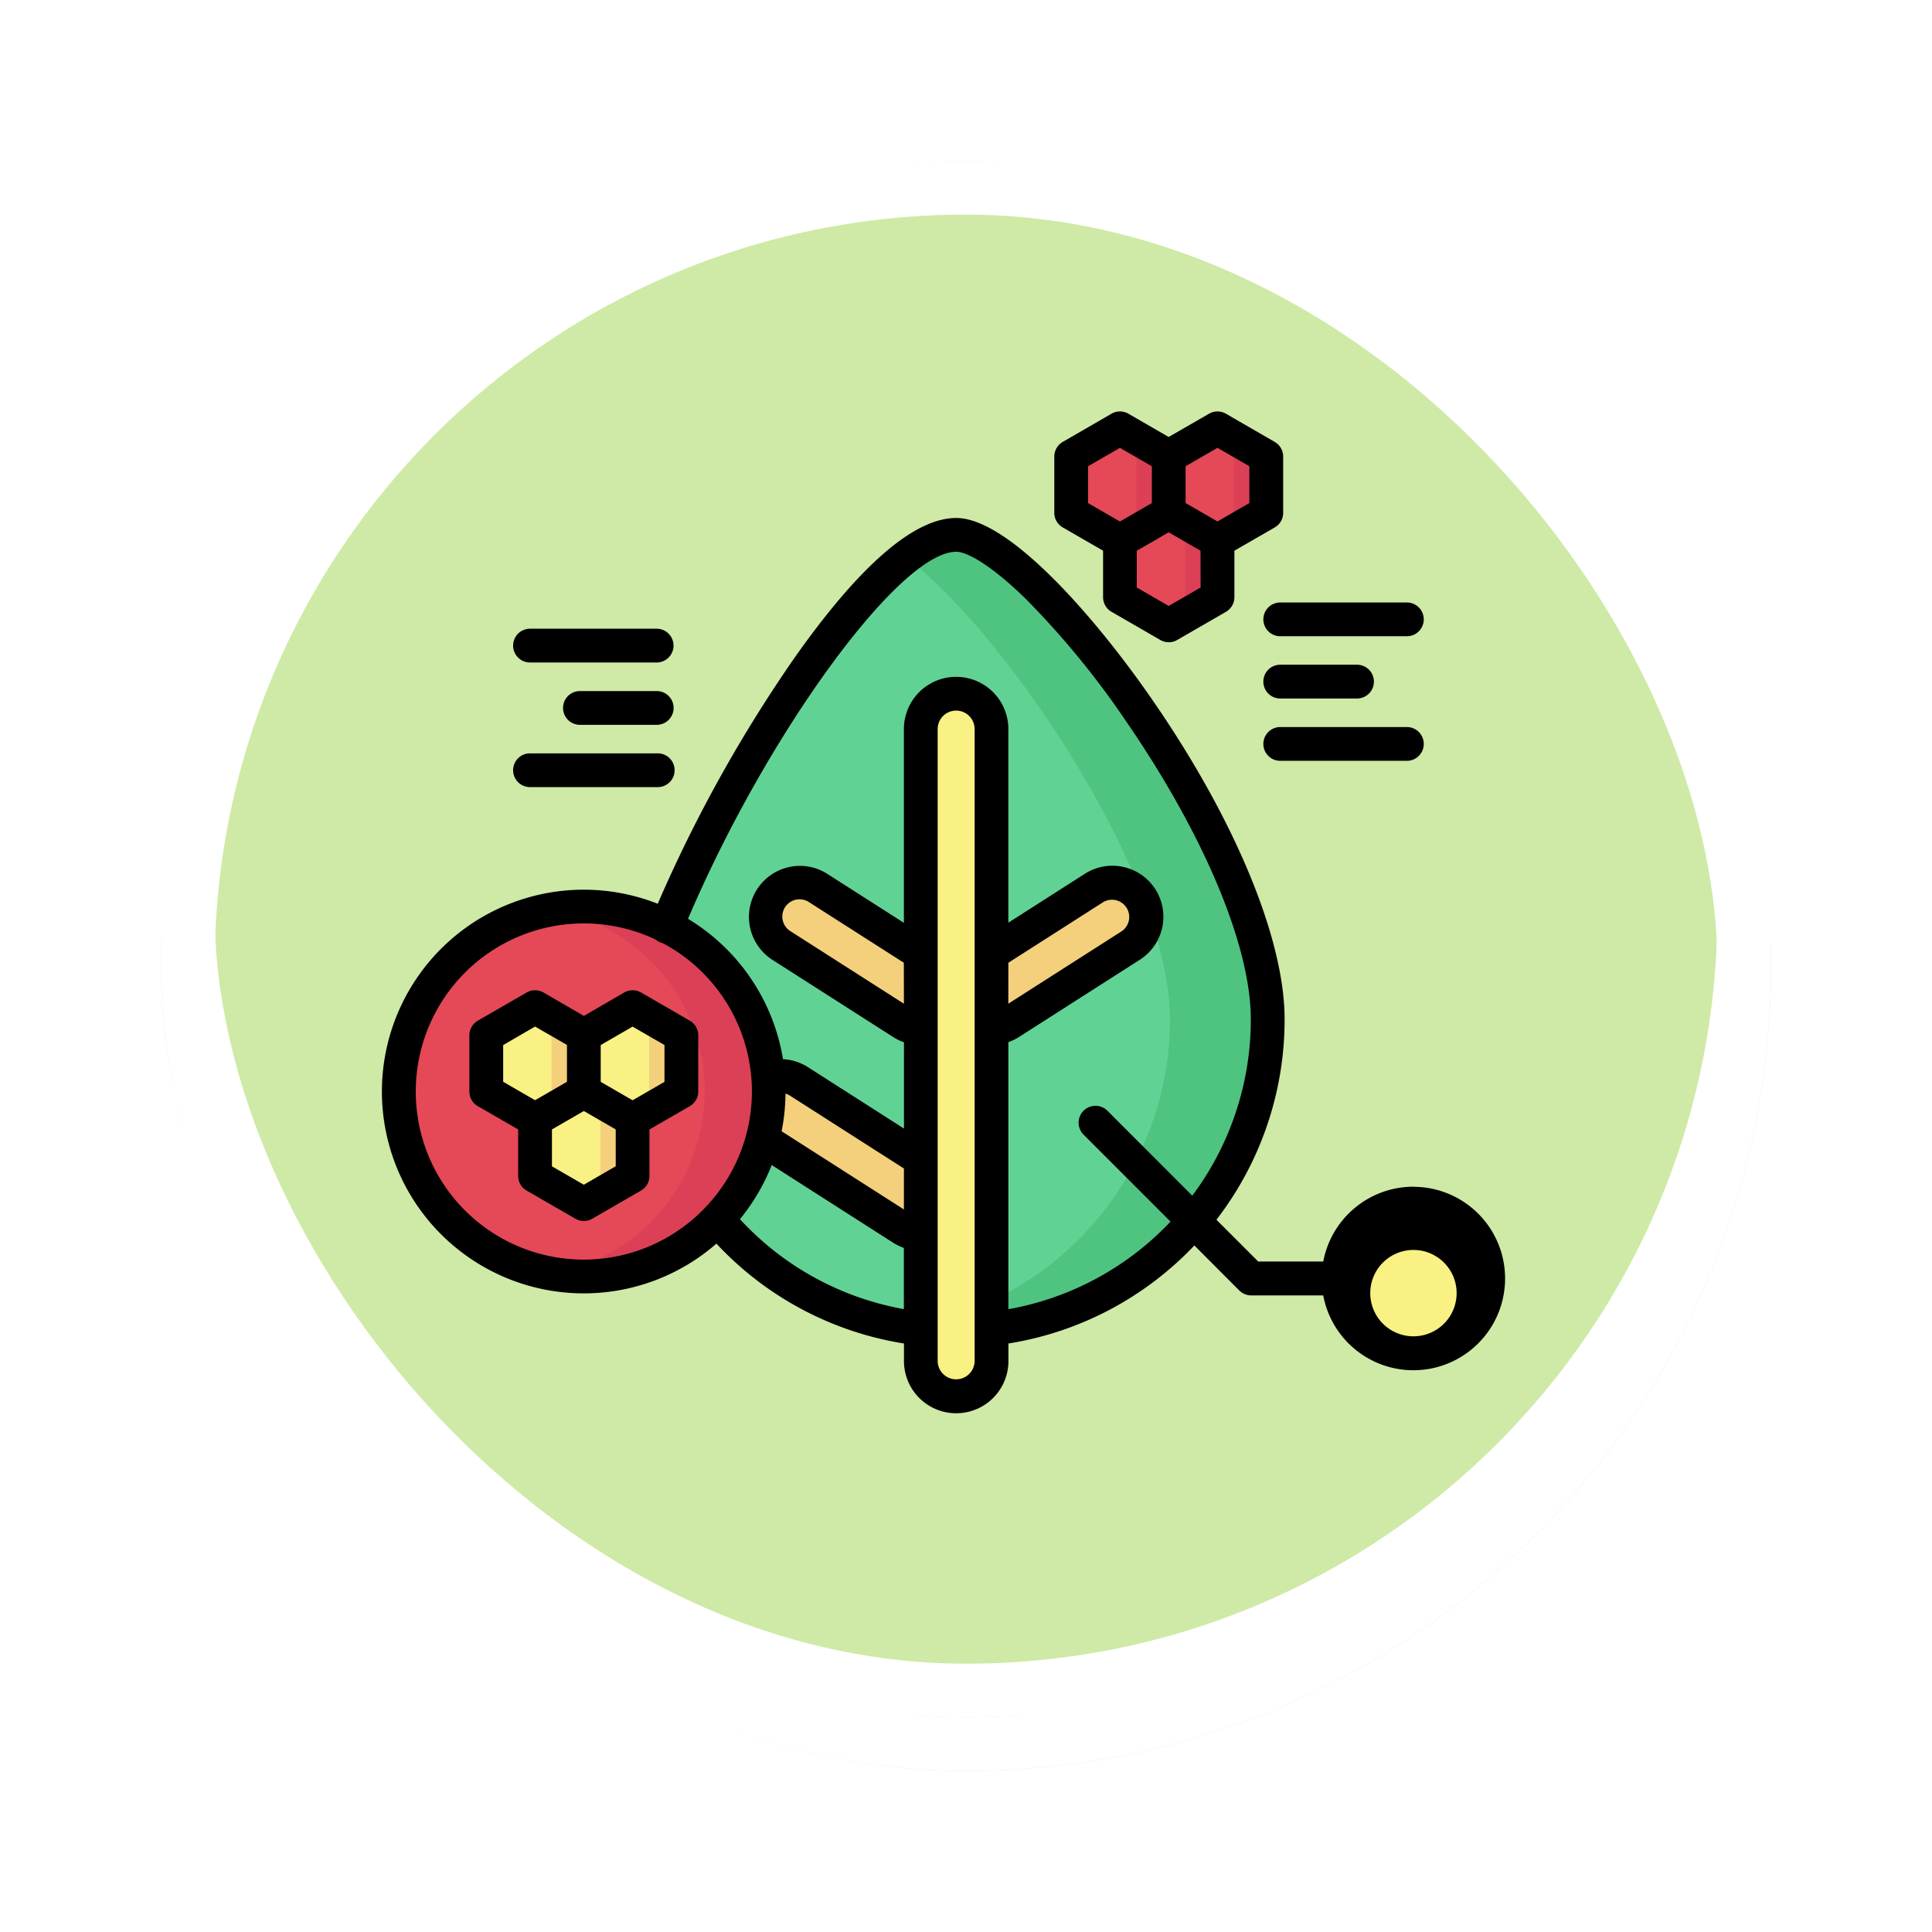 <svg xmlns="http://www.w3.org/2000/svg" xmlns:xlink="http://www.w3.org/1999/xlink" width="108" height="108" viewBox="0 0 108 108">
  <defs>
    <filter id="Rectángulo_400898" x="0" y="0" width="108" height="108" filterUnits="userSpaceOnUse">
      <feOffset dy="3" input="SourceAlpha"/>
      <feGaussianBlur stdDeviation="3" result="blur"/>
      <feFlood flood-opacity="0.161"/>
      <feComposite operator="in" in2="blur"/>
      <feComposite in="SourceGraphic"/>
    </filter>
  </defs>
  <g id="Grupo_1112512" data-name="Grupo 1112512" transform="translate(-747.257 -1091)">
    <g id="Grupo_1098742" data-name="Grupo 1098742" transform="translate(-447.063 708.258)">
      <g transform="matrix(1, 0, 0, 1, 1194.32, 382.74)" filter="url(#Rectángulo_400898)">
        <g id="Rectángulo_400898-2" data-name="Rectángulo 400898" transform="translate(9 6)" fill="#c6e697" stroke="#fff" stroke-width="3" opacity="0.859">
          <rect width="90" height="90" rx="45" stroke="none"/>
          <rect x="1.5" y="1.5" width="87" height="87" rx="43.5" fill="none"/>
        </g>
      </g>
      <g id="Rectángulo_400907" data-name="Rectángulo 400907" transform="translate(1203.32 388.742)" fill="none" stroke="#fff" stroke-width="3">
        <rect width="90" height="90" rx="45" stroke="none"/>
        <rect x="1.5" y="1.5" width="87" height="87" rx="43.5" fill="none"/>
      </g>
    </g>
    <g id="Plant_Research" data-name="Plant Research" transform="translate(762.167 1080.535)">
      <path id="path1408-7" d="M132.86,110.2c3.953-9.634,11.937-21.9,16.2-21.9s17.41,17.451,17.41,27.069a17.418,17.418,0,0,1-15.433,17.306h-3.956a17.383,17.383,0,0,1-11.371-6.12Z" transform="translate(-110.516 -47.936)" fill="#60d394"/>
      <path id="circle1240-0-9" d="M14,263.8A10.338,10.338,0,1,0,24.338,253.46,10.338,10.338,0,0,0,14,263.8Z" transform="translate(-6.61 -192.316)" fill="#e54857"/>
      <path id="path1264-6-6" d="M58.283,302.822,55.556,304.4l-2.726-1.574v-3.145l2.726-1.576,2.726,1.574Z" transform="translate(-40.555 -231.34)" fill="#f9f183"/>
      <path id="path1266-2-2" d="M101.622,302.839,98.9,304.413l-2.725-1.574v-3.145L98.9,298.12l2.726,1.574Z" transform="translate(-78.442 -231.357)" fill="#f9f183"/>
      <path id="path1268-6-17" d="M79.952,340.369l-2.725,1.574L74.5,340.369v-3.145l2.726-1.574,2.725,1.574Z" transform="translate(-59.498 -264.165)" fill="#f9f183"/>
      <path id="path1320-7-8" d="M185.668,250.974a1.909,1.909,0,0,1-1.028-.3l-6.761-4.319a1.909,1.909,0,1,1,2.056-3.216l5.728,3.663h3.953l5.728-3.662a1.909,1.909,0,1,1,2.056,3.216l-6.756,4.319a1.906,1.906,0,0,1-1.028.3Z" transform="translate(-149.101 -183.03)" fill="#f4d07d"/>
      <path id="path1510-4" d="M439.849,389.593a4.185,4.185,0,1,1-4.184-4.183,4.185,4.185,0,0,1,4.184,4.183Z" transform="translate(-371.565 -307.665)" fill="#f9f183"/>
      <g id="Grupo_1112318" data-name="Grupo 1112318" transform="translate(44.97 34.413)">
        <path id="path1527-1" d="M318.139,45.718l-2.723,1.573-2.726-1.573V42.573L315.416,41l2.723,1.57Z" transform="translate(-312.69 -41)" fill="#e54857"/>
        <path id="path1529-8" d="M361.457,45.718l-2.726,1.573L356,45.718V42.573L358.73,41l2.726,1.574Z" transform="translate(-350.551 -41)" fill="#e54857"/>
        <path id="path1531-5" d="M339.813,83.218l-2.73,1.578-2.723-1.578V80.073l2.723-1.573,2.73,1.573Z" transform="translate(-331.634 -73.782)" fill="#e54857"/>
      </g>
      <path id="path4425" d="M242.091,88.3a4.953,4.953,0,0,0-2.811,1.258c5.5,4.156,14.759,17.74,14.759,25.811a17.418,17.418,0,0,1-10.529,16l.56,1.307A17.418,17.418,0,0,0,259.5,115.369C259.5,105.751,246.353,88.3,242.091,88.3Z" transform="translate(-203.547 -47.936)" fill="#4ec480"/>
      <path id="path4442" d="M83.73,253.46a10.355,10.355,0,0,0-1.79.155,10.34,10.34,0,0,1,0,20.366,10.338,10.338,0,1,0,1.79-20.521Z" transform="translate(-66.002 -192.316)" fill="#db4056"/>
      <path id="path4447" d="M68.206,298.1l-.906.522,1.821,1.052v3.145L67.3,303.875l.906.523,2.726-1.574v-3.145Z" transform="translate(-53.204 -231.34)" fill="#f4d07d"/>
      <path id="path4449" d="M111.545,298.1l-.9.522,1.821,1.052v3.145l-1.821,1.056.9.523,2.726-1.574v-3.145Z" transform="translate(-91.091 -231.34)" fill="#f4d07d"/>
      <path id="path4451" d="M89.9,335.63l-.9.522,1.821,1.052v3.145L89,341.4l.906.523,2.725-1.574v-3.145Z" transform="translate(-72.174 -264.148)" fill="#f4d07d"/>
      <path id="path4447-9" d="M328.075,41l-.9.522,1.821,1.052v3.145L327.17,46.77l.9.521,2.723-1.573V42.573Z" transform="translate(-280.379 -6.587)" fill="#db4056"/>
      <path id="path4449-7" d="M371.406,41l-.906.522,1.824,1.048v3.145L370.5,46.769l.906.522,2.726-1.573V42.573Z" transform="translate(-318.257 -6.587)" fill="#db4056"/>
      <path id="path4451-5" d="M349.706,78.5l-.906.522,1.824,1.051v3.145L348.8,84.269l.906.523,2.726-1.574V80.073Z" transform="translate(-299.287 -39.369)" fill="#db4056"/>
      <path id="path1331-2-3" d="M187.139,333.351l-6.822-4.361a1.906,1.906,0,0,0-1.02-.3l-.616,3.785,7.431,4.75a1.91,1.91,0,0,0,1.028.3Z" transform="translate(-150.571 -258.081)" fill="#f4d07d"/>
      <path id="rect1406-1" d="M247.887,158.85a1.977,1.977,0,0,1,1.977,1.977v35.324a1.977,1.977,0,0,1-3.953,0v-35.32A1.977,1.977,0,0,1,247.887,158.85Z" transform="translate(-209.342 -109.609)" fill="#f9f183"/>
      <path id="Trazado_903828" data-name="Trazado 903828" d="M57.65,292.3l-2.726-1.574a.944.944,0,0,0-.944,0l-2.253,1.309-2.255-1.309a.944.944,0,0,0-.944,0L45.8,292.3a.945.945,0,0,0-.472.818v3.145a.942.942,0,0,0,.472.817l2.255,1.3v2.6a.942.942,0,0,0,.472.817l2.726,1.574a.94.94,0,0,0,.944,0l2.725-1.574a.94.94,0,0,0,.472-.817v-2.6l2.255-1.3a.942.942,0,0,0,.472-.817v-3.145A.945.945,0,0,0,57.65,292.3Zm-10.433,1.363L49,292.629l1.783,1.029v2.058l-.892.515-.891.515-1.783-1.029Zm4.509,7.808-1.783-1.028V298.38l.891-.515.892-.515.891.515.891.515v2.058Zm4.508-5.75-1.783,1.029-.891-.515-.891-.515v-2.058l1.782-1.029,1.783,1.029Z" transform="translate(-33.999 -224.779)"/>
      <path id="Trazado_903829" data-name="Trazado 903829" d="M64.1,118.181a5.135,5.135,0,0,0-5.039,4.183H55.425l-2.336-2.336A18.318,18.318,0,0,0,56.9,108.813c0-4.434-2.719-11.042-7.275-17.676C46.357,86.369,41.487,80.8,38.544,80.8c-2.329,0-5.352,2.6-8.986,7.739a79.225,79.225,0,0,0-7.7,13.825,11.283,11.283,0,1,0,3.281,19,18.25,18.25,0,0,0,10.483,5.582v.98a2.92,2.92,0,0,0,5.84,0v-.98a18.272,18.272,0,0,0,10.394-5.481l2.509,2.516a.945.945,0,0,0,.668.277h4.026a5.127,5.127,0,1,0,5.039-6.071ZM8.333,112.862a9.391,9.391,0,0,1,13.4-8.5.951.951,0,0,0,.252.157.941.941,0,0,0,.147.045A9.383,9.383,0,0,1,24.558,119.3a.881.881,0,0,0-.1.106,9.388,9.388,0,0,1-16.126-6.542ZM26.451,120a11.306,11.306,0,0,0,1.778-3.03l6.794,4.346a2.893,2.893,0,0,0,.593.288v3.42A16.367,16.367,0,0,1,26.456,120Zm2.782-6.92,6.386,4.083v2.29l-6.836-4.371A11.3,11.3,0,0,0,29,112.975a.982.982,0,0,1,.235.109Zm6.386-5.128-6.332-4.047a.964.964,0,1,1,1.035-1.626l5.293,3.383Zm3.953,19.964a1.033,1.033,0,1,1-2.066,0V92.6a1.033,1.033,0,0,1,2.066,0Zm1.887-22.254,5.293-3.383a.964.964,0,0,1,1.035,1.626l-6.332,4.047Zm0,19.359V110.1a2.894,2.894,0,0,0,.593-.287l6.756-4.319a2.852,2.852,0,0,0-1.535-5.255h-.013a2.847,2.847,0,0,0-1.524.449l-4.278,2.734V92.6a2.92,2.92,0,1,0-5.84,0v10.83l-4.278-2.734a2.847,2.847,0,0,0-1.524-.449h-.013a2.852,2.852,0,0,0-1.53,5.255l6.756,4.319a2.893,2.893,0,0,0,.593.287v4.823l-5.37-3.434a2.845,2.845,0,0,0-1.392-.444,11.3,11.3,0,0,0-5.309-7.846C27.94,92.9,35.369,82.687,38.544,82.687c.572,0,1.887.686,3.861,2.609a47.579,47.579,0,0,1,5.662,6.909c4.348,6.332,6.944,12.54,6.944,16.608a16.443,16.443,0,0,1-3.271,9.869L47,113.939a.944.944,0,1,0-1.335,1.335l4.858,4.858a16.377,16.377,0,0,1-9.055,4.894ZM64.1,126.545a2.414,2.414,0,1,1,.005,0Z" transform="translate(0 -41.379)"/>
      <path id="Trazado_903830" data-name="Trazado 903830" d="M405.914,118.34h-7.14a.944.944,0,0,0,0,1.887h7.14a.944.944,0,0,0,0-1.887Z" transform="translate(-342.148 -74.196)"/>
      <path id="Trazado_903831" data-name="Trazado 903831" d="M398.774,147.887h4.354a.944.944,0,0,0,0-1.887h-4.354a.944.944,0,0,0,0,1.887Z" transform="translate(-342.149 -98.376)"/>
      <path id="Trazado_903832" data-name="Trazado 903832" d="M398.774,175.577h7.14a.944.944,0,0,0,0-1.887h-7.14a.944.944,0,0,0,0,1.887Z" transform="translate(-342.148 -122.582)"/>
      <path id="Trazado_903833" data-name="Trazado 903833" d="M72.589,130H65.444a.944.944,0,0,0,0,1.887h7.14a.944.944,0,0,0,0-1.887Z" transform="translate(-50.757 -84.389)"/>
      <path id="Trazado_903834" data-name="Trazado 903834" d="M91.978,157.7H87.624a.944.944,0,0,0,0,1.887h4.354a.944.944,0,0,0,0-1.887Z" transform="translate(-70.146 -108.604)"/>
      <path id="Trazado_903835" data-name="Trazado 903835" d="M65.444,187.267h7.14a.944.944,0,1,0,0-1.887h-7.14a.944.944,0,0,0,0,1.887Z" transform="translate(-50.757 -132.802)"/>
      <path id="Trazado_903836" data-name="Trazado 903836" d="M317.511,35.168l-2.726-1.576a.944.944,0,0,0-.944,0l-2.258,1.3-2.251-1.3a.944.944,0,0,0-.944,0l-2.726,1.576a.945.945,0,0,0-.472.818v3.145a.942.942,0,0,0,.472.818l2.255,1.3v2.6a.942.942,0,0,0,.472.817l2.726,1.574a.94.94,0,0,0,.944,0l2.726-1.574a.942.942,0,0,0,.472-.817v-2.6l2.255-1.3a.942.942,0,0,0,.472-.817V35.987A.945.945,0,0,0,317.511,35.168Zm-10.434,1.36L308.86,35.5l1.783,1.029v2.058l-.891.515-.892.515-1.783-1.029Zm6.291,6.78-1.785,1.029L309.8,43.308V41.25l.9-.515.881-.515.891.515.892.515Zm2.726-4.722-1.782,1.029-.892-.515-.891-.515V36.528l1.783-1.029,1.783,1.029Z" transform="translate(-261.164)"/>
    </g>
  </g>
</svg>
